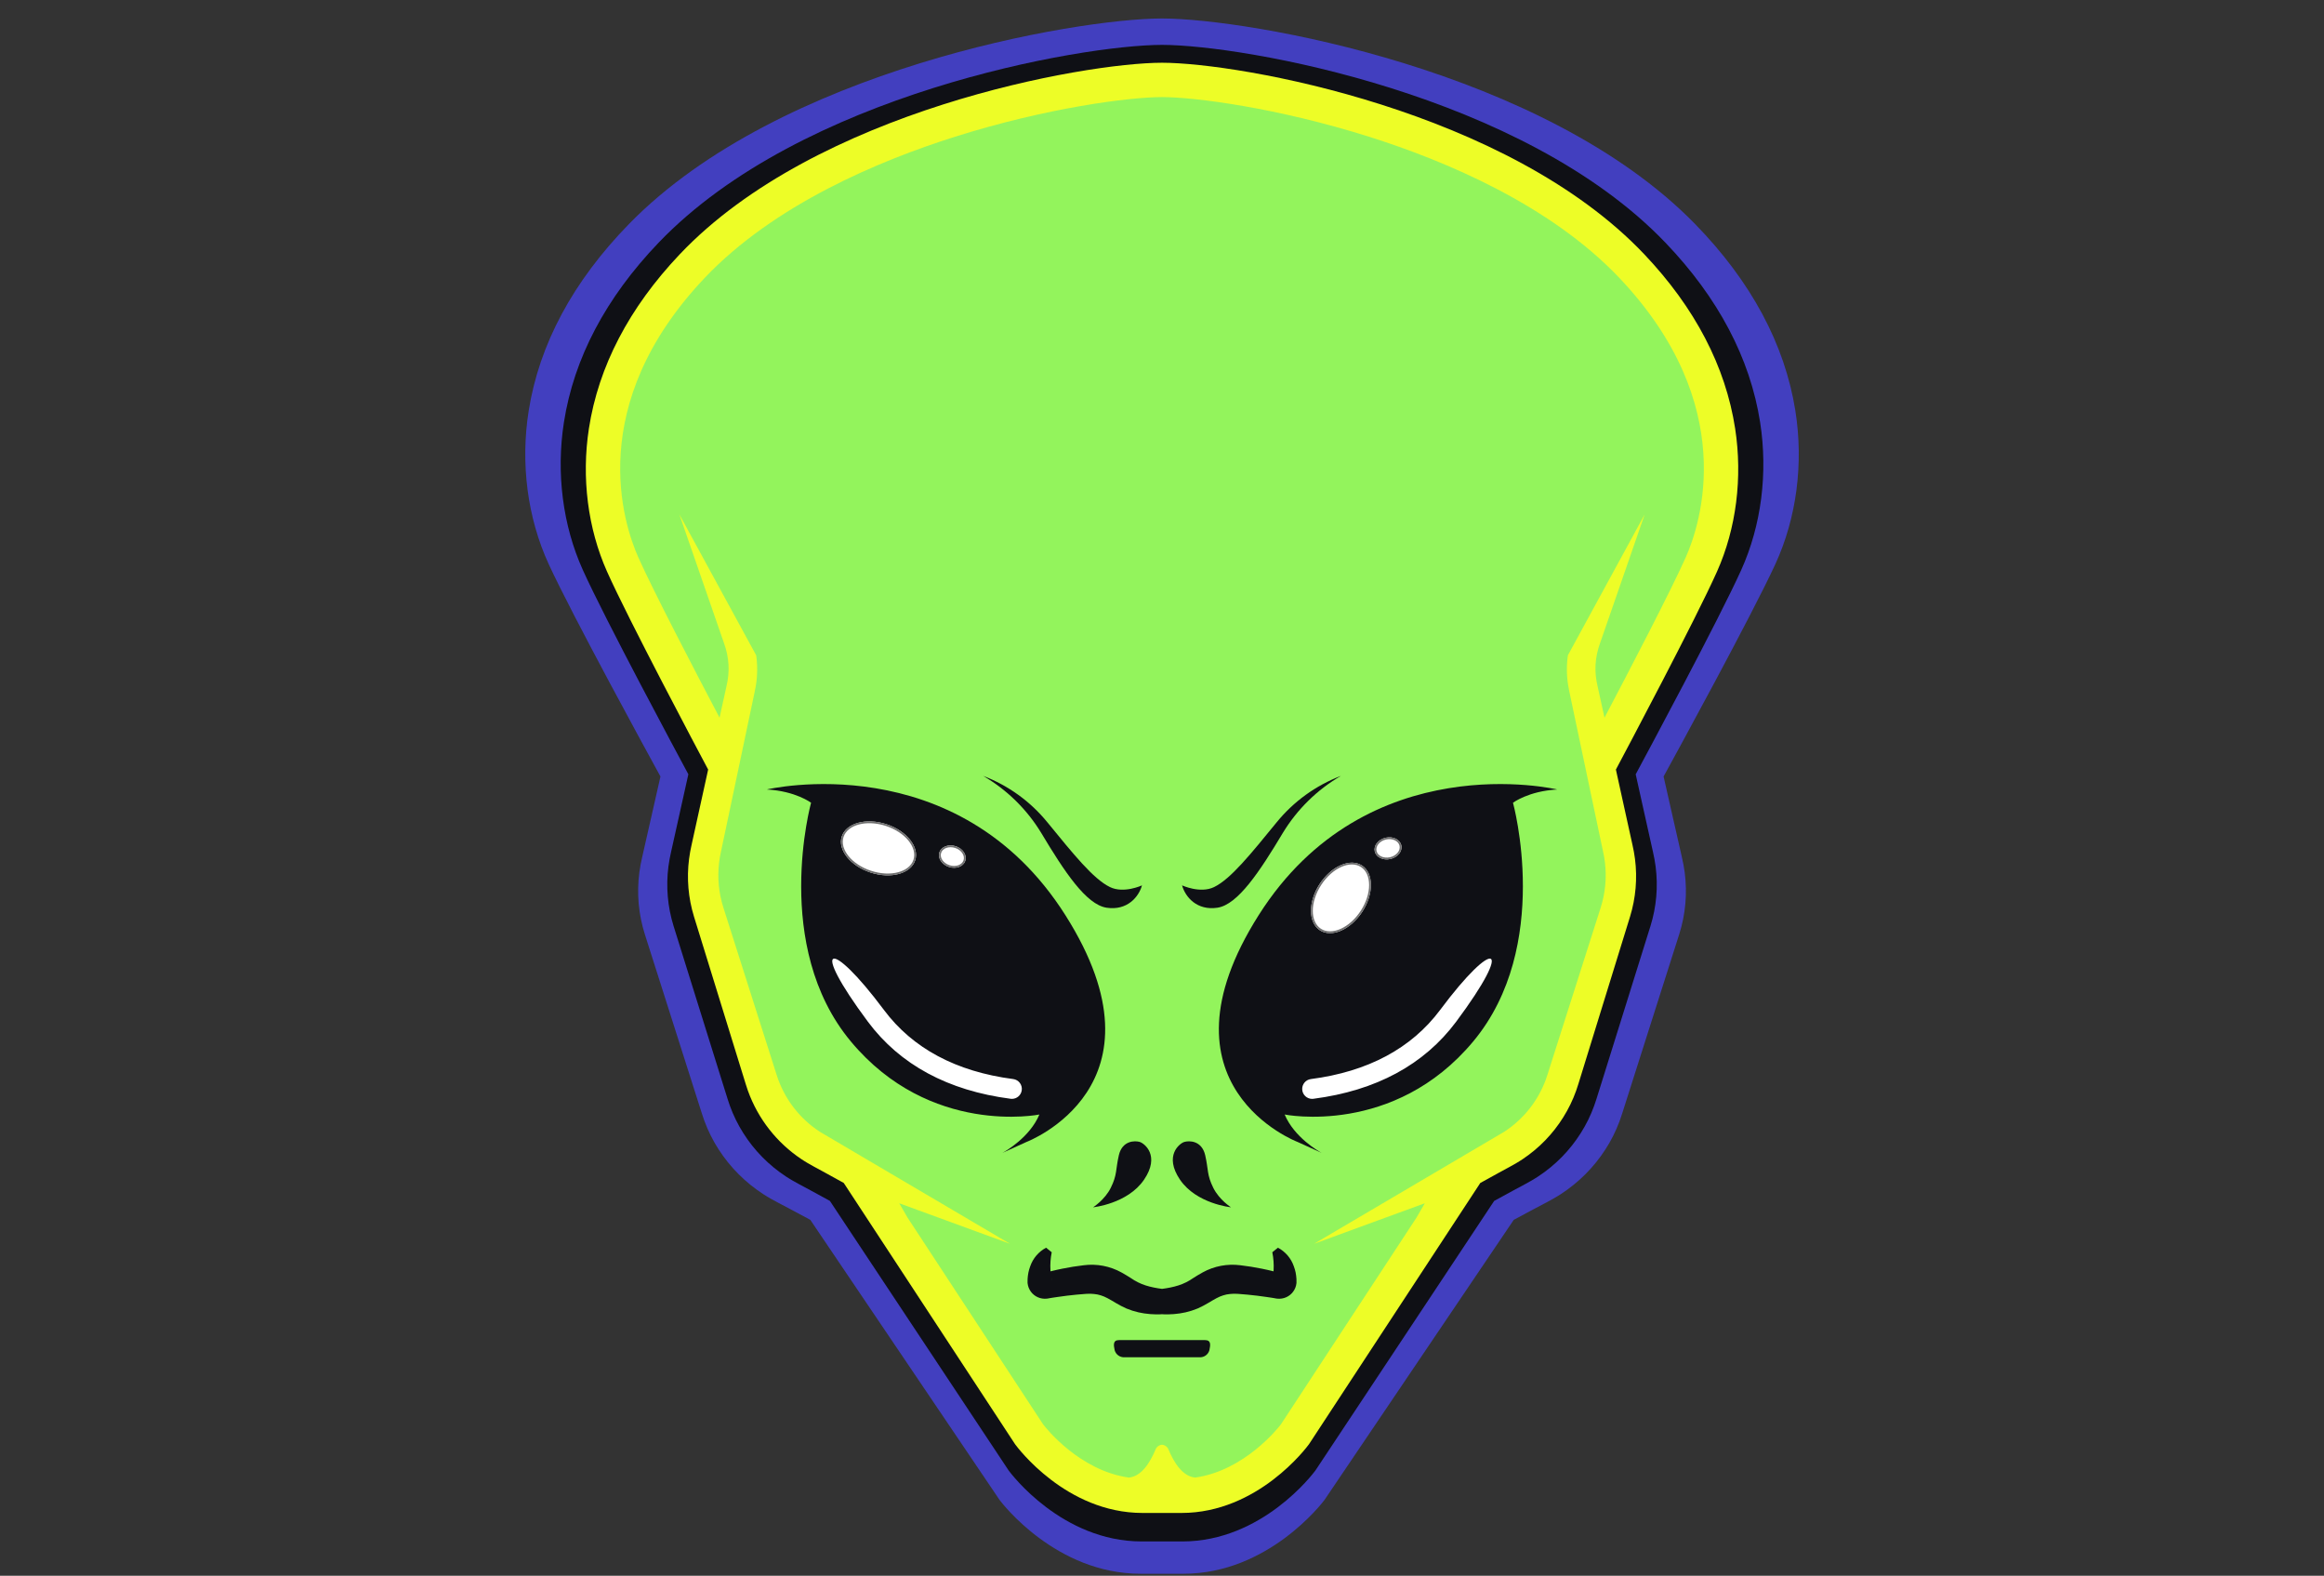 <svg id="evMEqU7noCb1" xmlns="http://www.w3.org/2000/svg" xmlns:xlink="http://www.w3.org/1999/xlink" viewBox="0 0 1276 865" shape-rendering="geometricPrecision" text-rendering="geometricPrecision"><rect x="0" y="0" width="1276" height="865" fill="#333333" stroke="none"/><style><![CDATA[#evMEqU7noCb12 {animation: evMEqU7noCb12_f_p 3000ms linear infinite normal forwards}@keyframes evMEqU7noCb12_f_p { 0% {fill: rgb(147,244,92)} 16.667% {fill: rgb(237,253,39)} 33.333% {fill: rgb(147,244,92)} 50% {fill: rgb(237,253,39)} 66.667% {fill: rgb(147,244,92)} 83.333% {fill: rgb(237,253,39)} 100% {fill: rgb(147,244,92)}} #evMEqU7noCb13_to {animation: evMEqU7noCb13_to__to 3000ms linear infinite normal forwards}@keyframes evMEqU7noCb13_to__to { 0% {transform: translate(-435.433px,-585.451px)} 16.667% {transform: translate(-435.433px,-585.451px)} 50% {transform: translate(-435.433px,-580.451px)} 100% {transform: translate(-435.433px,-585.451px)}} #evMEqU7noCb14_to {animation: evMEqU7noCb14_to__to 3000ms linear infinite normal forwards}@keyframes evMEqU7noCb14_to__to { 0% {transform: translate(-554.875px,-580.928px)} 26.667% {transform: translate(-554.875px,-584.928px)} 50% {transform: translate(-554.875px,-564.928px)} 100% {transform: translate(-554.875px,-580.928px)}} #evMEqU7noCb17_to {animation: evMEqU7noCb17_to__to 3000ms linear infinite normal forwards}@keyframes evMEqU7noCb17_to__to { 0% {transform: translate(-685.071px,-585.451px)} 20% {transform: translate(-685.071px,-587.451px)} 50% {transform: translate(-685.071px,-577.451px)} 100% {transform: translate(-685.071px,-585.451px)}} #evMEqU7noCb18_to {animation: evMEqU7noCb18_to__to 3000ms linear infinite normal forwards}@keyframes evMEqU7noCb18_to__to { 0% {transform: translate(-664.752px,-580.928px)} 26.667% {transform: translate(-664.752px,-584.928px)} 50% {transform: translate(-664.752px,-564.928px)} 100% {transform: translate(-664.752px,-579.928px)}} #evMEqU7noCb22_to {animation: evMEqU7noCb22_to__to 3000ms linear infinite normal forwards}@keyframes evMEqU7noCb22_to__to { 0% {transform: translate(325.905px,482.056px)} 23.333% {transform: translate(325.905px,481.056px)} 53.333% {transform: translate(325.905px,488.356px)} 100% {transform: translate(325.905px,482.056px)}}]]></style><g id="evMEqU7noCb2" transform="matrix(1 0 0 1 951.903 -3665.13)"><g id="evMEqU7noCb3" transform="matrix(1 0 0 1 -951.903 3665.13)" opacity="0"><rect id="evMEqU7noCb4" width="1276" height="865" rx="0" ry="0" fill="rgb(255,255,255)" stroke="none" stroke-width="1"/><rect id="evMEqU7noCb5" width="1275" height="864" rx="0" ry="0" transform="matrix(1 0 0 1 0.5 0.5)" fill="none" stroke="rgb(112,112,112)" stroke-width="1"/></g><g id="evMEqU7noCb6" transform="matrix(1 0 0 1 10915.6 12442.9)"><g id="evMEqU7noCb7" transform="matrix(1 0 0 1 -11579.1 -8777.75)"><g id="evMEqU7noCb8"><path id="evMEqU7noCb9" d="M1066.044,439.776C1060.232,402.729,1041.693,367.776,1010.958,335.876C928.106,249.9,765.64,221.7,718.453,221.585L718.161,221.585C694.561,221.639,642.151,228.719,585.28,246.53C528.409,264.341,467.08,292.888,425.652,335.878C394.916,367.778,376.378,402.729,370.566,439.778C365.982,469.073,369.888,499.359,381.557,525.068C394.63,553.827,436.665,631.631,442.918,643.18L437.948,665.4L434.56,680.519L432.869,688.081C432.599,689.267,432.28,690.781,432.015,692.181C431.751,693.616,431.515,695.036,431.337,696.481C429.831,708.043,430.855,719.794,434.337,730.922L452.93,790.102L462.218,819.673L464.549,827.073L465.711,830.773C465.882,831.353,466.146,832.1,466.378,832.773L467.089,834.853C469.105,840.364,471.713,845.64,474.868,850.589C481.226,860.588,489.648,869.114,499.568,875.594C500.83,876.369,502.058,877.208,503.368,877.923C504.64,878.633,506.012,879.434,507.098,879.992L514.018,883.692L525.196,889.754L540.661,912.944L628.94,1045.281L629.24,1045.704C630.479,1047.362,660.097,1086.58,706.495,1086.58L730.118,1086.58C776.518,1086.58,806.134,1047.361,807.373,1045.704L807.673,1045.281L895.952,912.944L911.416,889.754L922.594,883.692L929.519,879.992C930.604,879.434,931.971,878.632,933.243,877.923C934.549,877.208,935.777,876.368,937.043,875.594C946.963,869.114,955.385,860.588,961.743,850.589C964.902,845.643,967.51,840.366,969.522,834.853L970.232,832.773C970.463,832.096,970.732,831.348,970.904,830.773L972.067,827.073L974.392,819.673L983.68,790.102L1002.273,730.922C1005.758,719.795,1006.784,708.044,1005.281,696.481C1005.094,695.035,1004.862,693.615,1004.598,692.181C1004.339,690.781,1004.02,689.267,1003.744,688.081L1002.053,680.519L998.662,665.4L993.693,643.179C999.946,631.63,1041.981,553.826,1055.054,525.067C1066.728,499.357,1070.628,469.071,1066.044,439.776ZM1036.025,516.7C1026.808,536.976,1001.89,583.99,986.773,612.228L985.137,604.928L983.451,597.377C982.9,594.896,982.244,592.16,981.903,590.216C981.167,585.961,981.086,581.619,981.661,577.34C981.957,575.197,982.408,573.078,983.01,571C983.567,569.1,984.547,566.5,985.379,564.088L990.536,549.462L1011.156,490.962L964.548,575.023C963.692,580.983,963.751,587.038,964.724,592.98C965.258,596.127,965.824,598.408,966.354,600.98L967.979,608.553L980.97,669.147L984.226,684.287L985.851,691.86C986.132,693.198,986.33,694.211,986.551,695.343C986.738,696.453,986.915,697.575,987.051,698.696C988.136,707.697,987.256,716.827,984.473,725.456L965.362,784.441L955.809,813.941L953.418,821.319L952.233,825.008C952.024,825.653,951.848,826.118,951.649,826.665L951.104,828.252C949.52,832.456,947.486,836.477,945.038,840.245C940.117,847.831,933.631,854.277,926.015,859.15L920.853,862.15L920.753,862.204L845.338,905.876L810.515,926.054L848.837,912.254L877.754,901.854L872.741,910.364L860.741,928.354L790.414,1033.78C788.714,1035.969,768.355,1061.304,738.451,1065.486C730.777,1064.798,725.521,1056.494,722.237,1048.736C721.574,1047.122,720.05,1046.027,718.309,1045.914L718.3,1045.914C717.476,1045.974,716.683,1046.25,716,1046.714C715.271,1047.217,714.705,1047.921,714.369,1048.74C711.091,1056.497,705.835,1064.802,698.155,1065.49C668.255,1061.308,647.895,1035.973,646.193,1033.784L575.876,928.371L563.876,910.381L558.863,901.871L587.775,912.271L626.102,926.071L591.273,905.893L515.863,862.221L515.763,862.167L510.596,859.167C502.98,854.294,496.494,847.848,491.573,840.262C489.125,836.494,487.091,832.473,485.507,828.269L484.962,826.682C484.762,826.135,484.587,825.669,484.378,825.025L483.193,821.336L480.802,813.958L471.249,784.458L452.143,725.473C449.357,716.845,448.478,707.714,449.565,698.713C449.697,697.592,449.865,696.47,450.055,695.36C450.275,694.228,450.474,693.215,450.76,691.877L452.38,684.304L455.641,669.164L468.626,608.57L470.251,600.997C470.785,598.424,471.351,596.143,471.887,592.997C472.861,587.055,472.919,580.999,472.058,575.04L425.45,490.979L446.076,549.479L451.227,564.105C452.065,566.521,453.04,569.121,453.596,571.017C454.201,573.092,454.652,575.209,454.946,577.35C455.52,581.629,455.441,585.971,454.709,590.226C454.367,592.171,453.709,594.906,453.161,597.387L451.47,604.938L449.834,612.238C434.725,583.987,409.8,536.973,400.59,516.7C391.527,496.771,367.662,425.846,440.779,349.971C482.924,306.245,546.687,280.011,592.755,265.71C648.475,248.424,698.294,242.11,718.304,242.081L718.452,242.081C738.552,242.146,788.27,248.468,843.852,265.71C889.925,280.01,953.689,306.245,995.828,349.971C1068.953,425.843,1045.082,496.768,1036.025,516.7Z" transform="matrix(1 0 0 0.987 -368.695 -208.585)" fill="rgb(66,63,191)" stroke="none" stroke-width="1"/><path id="evMEqU7noCb10" d="M1027.255,428.807C1021.766,393.623,1004.255,360.424,975.233,330.132C896.989,248.476,743.56,221.693,699,221.585L698.725,221.585C676.441,221.636,626.943,228.361,573.235,245.276C519.527,262.191,461.608,289.3,422.483,330.132C393.457,360.424,375.95,393.623,370.461,428.807C366.132,456.629,369.821,485.393,380.841,509.807C393.187,537.12,432.884,611.013,438.789,621.981L434.096,643.081L430.896,657.44L429.296,664.622C429.041,665.749,428.739,667.184,428.489,668.517C428.239,669.88,428.021,671.228,427.849,672.602C426.428,683.582,427.395,694.74,430.685,705.312L448.244,761.518L457.016,789.603L459.216,796.631L460.316,800.145C460.477,800.695,460.727,801.405,460.946,802.045L461.617,804.02C463.52,809.252,465.983,814.263,468.963,818.965C474.959,828.452,482.913,836.549,492.292,842.713C493.484,843.448,494.644,844.246,495.877,844.925C497.077,845.599,498.377,846.36,499.399,846.89L505.934,850.404L516.49,856.161L531.1,878.2L614.469,1003.884L614.75,1004.284C615.921,1005.859,643.891,1043.106,687.708,1043.106L710.017,1043.106C753.835,1043.106,781.805,1005.859,782.975,1004.284L783.256,1003.884L866.621,878.2L881.221,856.176L891.777,850.419L898.317,846.905C899.342,846.375,900.632,845.614,901.834,844.94C903.067,844.261,904.227,843.463,905.419,842.728C914.798,836.564,922.752,828.467,928.748,818.98C931.732,814.28,934.195,809.269,936.094,804.035L936.765,802.06C936.984,801.417,937.233,800.707,937.4,800.16L938.5,796.646L940.7,789.618L949.472,761.533L967.031,705.327C970.323,694.755,971.292,683.598,969.872,672.617C969.695,671.243,969.472,669.895,969.227,668.532C968.983,667.199,968.681,665.764,968.421,664.637L966.821,657.455L963.621,643.096L958.928,621.996C964.833,611.028,1004.528,537.135,1016.876,509.822C1027.9,485.394,1031.584,456.63,1027.255,428.807ZM998.905,501.861C990.205,521.118,966.669,565.768,952.393,592.587L950.848,585.652L949.256,578.48C948.736,576.124,948.116,573.526,947.794,571.68C947.099,567.639,947.022,563.515,947.565,559.451C947.845,557.418,948.271,555.409,948.84,553.437C949.366,551.637,950.292,549.167,951.077,546.872L955.947,532.981L975.421,477.424L931.405,557.26C930.596,562.92,930.652,568.671,931.571,574.314C932.076,577.303,932.606,579.469,933.111,581.914L934.646,589.106L946.914,646.654L949.989,661.033L951.524,668.225C951.789,669.496,951.977,670.458,952.185,671.533C952.362,672.588,952.529,673.653,952.654,674.718C953.678,683.266,952.848,691.935,950.219,700.133L932.17,756.153L923.149,784.171L920.891,791.178L919.772,794.678C919.572,795.29,919.408,795.733,919.221,796.252L918.706,797.759C917.21,801.75,915.29,805.569,912.977,809.15C908.337,816.347,902.212,822.469,895.012,827.105L890.137,829.955L890.044,830.007L818.824,871.483L785.937,890.65L822.127,877.55L849.436,867.678L844.701,875.76L833.37,892.842L766.957,992.952C765.349,995.03,746.125,1019.092,717.885,1023.063C710.638,1022.41,705.674,1014.523,702.573,1007.156C701.952,1005.626,700.511,1004.586,698.864,1004.476L698.859,1004.476C698.08,1004.531,697.329,1004.792,696.684,1005.232C695.995,1005.711,695.46,1006.379,695.144,1007.156C692.044,1014.523,687.085,1022.41,679.832,1023.063C651.591,1019.091,632.367,995.03,630.76,992.952L564.352,892.842L553.02,875.756L548.286,867.674L575.586,877.546L611.786,890.646L578.894,871.482L507.678,830.01L507.584,829.958L502.704,827.108C495.504,822.472,489.379,816.35,484.739,809.153C482.427,805.572,480.506,801.753,479.011,797.762L478.496,796.255C478.309,795.735,478.142,795.293,477.944,794.681L476.825,791.181L474.567,784.174L465.546,756.156L447.5,700.133C444.869,691.935,444.038,683.266,445.065,674.718C445.19,673.653,445.351,672.588,445.528,671.533C445.736,670.458,445.928,669.496,446.194,668.225L447.724,661.033L450.804,646.654L463.067,589.106L464.602,581.914C465.102,579.47,465.637,577.304,466.147,574.314C467.067,568.671,467.121,562.92,466.308,557.26L422.3,477.424L441.779,532.981L446.644,546.872C447.435,549.167,448.356,551.636,448.881,553.437C449.452,555.408,449.878,557.418,450.156,559.451C450.698,563.515,450.623,567.638,449.932,571.68C449.609,573.527,448.985,576.125,448.47,578.48L446.87,585.652L445.325,592.587C431.054,565.768,407.517,521.117,398.818,501.861C390.259,482.934,367.718,415.574,436.772,343.513C476.572,301.985,536.79,277.069,580.295,263.488C632.915,247.071,679.964,241.078,698.86,241.047L699,241.047C717.985,241.109,764.935,247.113,817.425,263.488C860.935,277.07,921.152,301.988,960.948,343.513C1030,415.575,1007.459,482.934,998.906,501.862Z" transform="matrix(1 0 0 1 -349.248 -196.968)" fill="rgb(15,16,21)" stroke="none" stroke-width="1"/><path id="evMEqU7noCb11" d="M589.776,944.545L568.07,1039.957L618.191,1157.657L845.471,1191.306L970.976,1131.485L1005.535,1007.355L953.191,928.091Z" transform="matrix(1 0 0 1 -435.433 -541.452)" fill="rgb(255,255,255)" stroke="none" stroke-width="1"/><path id="evMEqU7noCb12" d="M998.2,456.924L984.74,382.582L945.356,332.23L861.6,283.373L763.39,249.679L684.123,240L584.415,260.939L495.675,297.332L431.862,346.687L395.742,413.987L385,482.289L424.385,565.545L453.3,603.434L443.828,656.279L443.828,694.9L476.268,794.37L502.656,829.235L533.067,850.206L605.355,970.852L651.22,1012.729L687.32,1012.729L724.449,1010.735L770.207,982.817L840.663,861.672L869.08,834.252L899.491,808.827L935.884,730.058L944.359,678.21L934.887,614.9L985.738,517.685ZM633.265,797.139C624.952,802.536,615.198,805.283,605.291,805.018C589.476,804.346,575.244,796.65,562.699,787.542C562.188,787.17,561.68,786.794,561.172,786.418C546.215,781.438,533.417,771.483,524.908,758.213C523.177,755.423,522.536,752.092,523.108,748.859C521.733,747.377,520.504,745.766,519.437,744.048C517.854,741.245,516.509,738.313,515.418,735.284C515.103,734.512,514.795,733.738,514.486,732.964C514.22,732.408,513.965,731.847,513.694,731.293C512.422,728.773,511.801,725.976,511.886,723.155C509.798,718.967,507.894,714.691,506.225,710.322C503.215,702.124,501.804,693.426,502.069,684.697C502.226,676.225,503.408,667.757,502.682,659.297C502.62,658.946,502.56,658.597,502.49,658.242C500.879,650.142,504.729,642.75,512.762,640.151C519.94,637.828,529.349,642.864,530.853,650.423C532.247,658.089,532.644,665.904,532.034,673.672C531.666,679.906,531.189,686.151,531.728,692.38C532.438,696.173,533.522,699.887,534.964,703.467L534.998,703.554C535.051,703.664,535.105,703.773,535.154,703.881Q535.84,705.399,536.571,706.897C537.633,709.077,538.757,711.226,539.924,713.352C544.375,721.427,549.343,729.206,554.795,736.642C555.453,737.553,555.955,738.567,556.28,739.642C556.515,739.922,556.745,740.207,556.98,740.486C560.731,744.95,564.71,749.217,568.9,753.271C570.872,755.16,572.9,756.988,575.017,758.719L575.341,758.979C575.467,759.073,575.578,759.156,575.649,759.207C576.64,759.925,577.649,760.607,578.68,761.273C580.737,762.587,582.468,764.353,583.74,766.436C586.281,768.101,588.878,769.677,591.558,771.107Q593.529,772.159,595.558,773.094C595.998,773.262,596.436,773.432,596.879,773.594C599.17,774.413,601.522,775.053,603.913,775.508C605.666,775.645,607.426,775.656,609.18,775.54C610.839,775.194,612.475,774.748,614.08,774.205C614.294,774.105,614.507,774.005,614.717,773.895C615.991,773.245,617.217,772.516,618.423,771.746C625.357,767.314,634.369,770.546,638.545,777.022C642.963,783.877,639.741,793,633.265,797.139ZM879.708,709.863C875.297,734.392,860.531,757.513,841.727,773.581C821.645,790.742,796.196,802.101,769.414,801.39C761.357,801.234,754.863,794.74,754.707,786.683C754.358,778.883,761.717,771.772,769.414,771.976C773.036,772.07,776.66,771.924,780.262,771.538C784.099,770.924,787.89,770.052,791.609,768.928Q794.836,767.95,797.985,766.728C798.285,766.613,798.585,766.492,798.885,766.373C799.602,766.052,800.319,765.731,801.029,765.393C804.705,763.644,808.272,761.674,811.709,759.493Q814.453,757.754,817.087,755.848C817.752,755.367,818.42,754.726,819.13,754.282L819.268,754.171C822.445,751.564,825.472,748.779,828.334,745.83Q830.48,743.62,832.498,741.292Q833.446,740.198,834.364,739.079C834.478,738.94,834.803,738.531,835.123,738.127C835.533,737.579,836.075,736.857,836.248,736.616Q837.089,735.446,837.898,734.253Q839.612,731.725,841.176,729.099C843.129,725.756,844.913,722.316,846.52,718.793C846.595,718.608,846.67,718.422,846.742,718.236Q847.257,716.919,847.73,715.587Q848.673,712.933,849.447,710.222C850.389,706.891,851.128,703.506,851.659,700.086C853.216,686.222,852.67,671.963,852.67,658.058C852.67,649.813,859.409,643.709,867.377,643.351C875.319,642.996,882.084,650.365,882.084,658.058C882.079,675.243,882.761,692.889,879.708,709.864Z" transform="matrix(1 0 0 1 -343.63 -195.978)" fill="rgb(147,244,92)" stroke="none" stroke-width="1"/><g id="evMEqU7noCb13_to" transform="translate(-435.433,-585.451)"><path id="evMEqU7noCb13" d="M732,1087.828C672.554,993.979,568.071,1018.805,568.071,1018.805C583.904,1019.688,592.35,1026.089,592.35,1026.089C592.35,1026.089,570.604,1104.763,614.15,1157.075C657.696,1209.387,717.716,1197.227,717.716,1197.227C712.416,1209.735,699.385,1217.219,697.416,1218.29L710.637,1212.283C710.637,1212.283,791.46,1181.693,732,1087.828ZM708.03,1183.886C707.677,1186.601,705.368,1188.635,702.63,1188.642C702.391,1188.645,702.153,1188.629,701.917,1188.592C667.517,1184.126,641.145,1169.887,623.557,1146.292C590.997,1102.605,602.613,1099.972,632.351,1139.82C648.115,1160.92,671.99,1173.686,703.323,1177.764C704.76,1177.949,706.064,1178.699,706.947,1179.848C707.83,1180.997,708.22,1182.45,708.029,1183.886Z" transform="translate(0,0)" fill="rgb(15,16,21)" stroke="none" stroke-width="1"/></g><g id="evMEqU7noCb14_to" transform="translate(-554.875,-580.928)"><path id="evMEqU7noCb14" d="M893.48,1066.925C893.48,1066.925,883.503,1071.547,875.905,1067.857C866.684,1063.379,855.696,1049.6,841.526,1032.289C832.209,1020.851,820.046,1012.066,806.259,1006.815C819.317,1014.419,830.269,1025.163,838.123,1038.072C850.842,1059.296,862.814,1077.498,874.075,1079.192C885.336,1080.886,891.7,1073.313,893.48,1066.925Z" transform="translate(0,0)" fill="rgb(15,16,21)" stroke="none" stroke-width="1"/></g><path id="evMEqU7noCb15" d="M927.366,1445.424C927.366,1445.424,946.356,1443.512,955.351,1430.258C964.346,1417.004,955.494,1410.304,952.997,1409.55C950.309,1408.738,943.376,1408.75,941.515,1416.838C939.654,1424.926,940.688,1427.483,937.048,1434.789C933.8,1441.319,927.366,1445.424,927.366,1445.424Z" transform="matrix(1 0 0 1 -615.607 -782.712)" fill="rgb(15,16,21)" stroke="none" stroke-width="1"/><path id="evMEqU7noCb16" d="M999.741,422.391C994.482,388.291,977.706,356.125,949.892,326.771C874.918,247.644,727.9,221.69,685.2,221.585L684.936,221.585C663.584,221.635,616.153,228.151,564.689,244.543C513.225,260.935,457.728,287.208,420.238,326.772C392.424,356.126,375.649,388.297,370.389,422.392C366.241,449.353,369.776,477.226,380.335,500.887C392.165,527.354,430.204,598.959,435.862,609.587L431.362,630.037L428.3,643.951L426.769,650.91C426.525,652.002,426.235,653.393,425.996,654.684C425.757,656.005,425.547,657.311,425.383,658.642C424.02,669.282,424.947,680.09,428.1,690.342L444.926,744.808L453.331,772.023L455.44,778.833L456.492,782.233C456.646,782.767,456.886,783.455,457.092,784.078L457.735,785.993C463.265,801.318,473.569,814.463,487.129,823.493C488.271,824.206,489.382,824.978,490.564,825.637C491.716,826.29,492.957,827.028,493.939,827.537L500.201,830.942L510.316,836.521L524.31,857.863L604.2,979.656L604.469,980.045C605.591,981.571,632.392,1017.665,674.379,1017.665L695.756,1017.665C737.743,1017.665,764.544,981.571,765.666,980.045L765.935,979.656L845.821,857.863L859.815,836.521L869.93,830.942L876.196,827.537C877.178,827.024,878.415,826.286,879.566,825.637C880.747,824.979,881.859,824.206,883.001,823.493C892.006,817.501,899.627,809.655,905.355,800.48C908.217,795.921,910.577,791.065,912.394,785.998L913.037,784.083C913.247,783.46,913.486,782.772,913.645,782.238L914.697,778.838L916.797,772.028L925.202,744.813L942.028,690.347C945.183,680.095,946.111,669.287,944.75,658.647C944.58,657.316,944.371,656.01,944.132,654.689C943.898,653.398,943.609,652.007,943.359,650.915L941.829,643.956L938.763,630.042L934.263,609.592C939.921,598.963,977.963,527.358,989.79,500.892C1000.359,477.225,1003.889,449.352,999.741,422.391ZM972.576,493.183C964.235,511.843,941.686,555.111,928.007,581.1L926.526,574.38L925,567.431C924.5,565.148,923.908,562.631,923.6,560.84C922.934,556.923,922.86,552.929,923.381,548.99C923.649,547.021,924.057,545.073,924.602,543.162C925.102,541.417,925.993,539.024,926.746,536.8L931.413,523.34L950.073,469.503L907.9,546.866C907.125,552.352,907.179,557.923,908.059,563.393C908.543,566.293,909.051,568.393,909.535,570.756L911.006,577.726L922.761,633.492L925.707,647.426L927.178,654.395C927.432,655.626,927.612,656.559,927.811,657.601C927.98,658.623,928.14,659.655,928.26,660.687C929.242,668.969,928.447,677.365,925.927,685.315L908.629,739.6L899.984,766.751L897.82,773.541L896.748,776.941C896.559,777.534,896.399,777.963,896.22,778.466L895.726,779.927C891.4,791.592,883.443,801.561,873.026,808.364L868.354,811.126L868.264,811.176L800.019,851.368L768.5,869.934L803.178,857.234L829.346,847.667L824.809,855.499L813.951,872.055L750.313,969.065C748.772,971.079,730.351,994.395,703.291,998.244C696.346,997.611,691.591,989.968,688.619,982.829C688.032,981.351,686.651,980.341,685.065,980.229L685.06,980.229C683.471,980.337,682.086,981.348,681.5,982.829C678.534,989.968,673.778,997.611,666.828,998.244C639.768,994.395,621.346,971.079,619.806,969.065L556.173,872.055L545.319,855.5L540.782,847.668L566.945,857.235L601.628,869.935L570.111,851.364L501.871,811.172L501.781,811.122L497.105,808.36C486.688,801.557,478.731,791.588,474.405,779.923L473.911,778.462C473.732,777.962,473.572,777.53,473.382,776.937L472.31,773.537L470.146,766.747L461.5,739.6L444.211,685.314C441.689,677.364,440.894,668.968,441.878,660.686C441.997,659.654,442.152,658.622,442.322,657.6C442.522,656.558,442.701,655.626,442.96,654.394L444.426,647.425L447.377,633.491L459.128,577.725L460.599,570.755C461.083,568.387,461.591,566.288,462.08,563.392C462.961,557.922,463.014,552.351,462.235,546.865L420.057,469.5L438.722,523.337L443.383,536.797C444.141,539.021,445.023,541.414,445.527,543.159C446.074,545.07,446.482,547.017,446.748,548.987C447.268,552.926,447.196,556.92,446.534,560.837C446.225,562.627,445.627,565.144,445.134,567.428L443.603,574.378L442.122,581.098C428.447,555.109,405.893,511.841,397.558,493.181C389.358,474.84,367.758,409.566,433.926,339.736C472.064,299.494,529.765,275.35,571.452,262.188C621.874,246.28,666.952,240.472,685.064,240.442L685.199,240.442C703.391,240.502,748.379,246.32,798.676,262.188C840.369,275.352,898.07,299.5,936.2,339.738C1002.374,409.569,980.772,474.842,972.576,493.183Z" transform="matrix(1 0 0 1 -335.454 -187.165)" fill="rgb(237,253,39)" stroke="none" stroke-width="1"/><g id="evMEqU7noCb17_to" transform="translate(-685.071,-585.451)"><path id="evMEqU7noCb17" d="M1087.726,1087.828C1028.265,1181.693,1109.088,1212.283,1109.088,1212.283L1122.309,1218.29C1120.345,1217.219,1107.309,1209.735,1102.009,1197.227C1102.009,1197.227,1162.033,1209.386,1205.581,1157.075C1249.129,1104.764,1227.381,1026.089,1227.381,1026.089C1227.381,1026.089,1235.826,1019.689,1251.66,1018.805C1251.656,1018.805,1147.172,993.978,1087.726,1087.828ZM1196.169,1146.297C1178.581,1169.887,1152.218,1184.126,1117.813,1188.597C1117.576,1188.633,1117.336,1188.65,1117.096,1188.647C1114.218,1188.644,1111.838,1186.407,1111.655,1183.535C1111.471,1180.663,1113.549,1178.143,1116.403,1177.774C1147.74,1173.696,1171.611,1160.933,1187.375,1139.83C1217.112,1099.977,1228.729,1102.609,1196.169,1146.3Z" transform="translate(0,0)" fill="rgb(15,16,21)" stroke="none" stroke-width="1"/></g><g id="evMEqU7noCb18_to" transform="translate(-664.752,-580.928)"><path id="evMEqU7noCb18" d="M1080.728,1038.071C1088.582,1025.162,1099.534,1014.418,1112.591,1006.814C1098.804,1012.065,1086.641,1020.85,1077.324,1032.288C1063.154,1049.599,1052.167,1063.378,1042.945,1067.856C1035.345,1071.546,1025.37,1066.924,1025.37,1066.924C1027.151,1073.312,1033.515,1080.885,1044.776,1079.19C1056.037,1077.495,1068.009,1059.3,1080.728,1038.071Z" transform="translate(0,0)" fill="rgb(15,16,21)" stroke="none" stroke-width="1"/></g><path id="evMEqU7noCb19" d="M1021.468,1409.55C1018.968,1410.305,1010.119,1417.005,1019.114,1430.258C1028.109,1443.511,1047.099,1445.424,1047.099,1445.424C1047.099,1445.424,1040.67,1441.324,1037.417,1434.789C1033.777,1427.482,1034.81,1424.932,1032.95,1416.838C1031.09,1408.744,1024.155,1408.738,1021.468,1409.55Z" transform="matrix(1 0 0 1 -659.635 -782.712)" fill="rgb(15,16,21)" stroke="none" stroke-width="1"/><path id="evMEqU7noCb20" d="M1002.829,1543.509C1002.754,1542.323,1002.606,1541.143,1002.385,1539.975C1002.143,1538.82,1001.813,1537.685,1001.398,1536.58C999.892,1532.183,996.769,1528.524,992.664,1526.345L989.578,1528.845C990.234,1532.103,990.472,1535.432,990.286,1538.751C990.266,1538.94,990.236,1539.125,990.226,1539.324L989.388,1539.105C987.503,1538.631,985.599,1538.232,983.68,1537.838C979.851,1537.051,975.98,1536.447,972.039,1535.979C964.88,1535.051,957.611,1536.436,951.295,1539.932C949.316,1540.994,947.611,1542.106,946.095,1543.047C943.636,1544.768,940.935,1546.112,938.079,1547.035C936.599,1547.504,935.094,1547.892,933.572,1548.197C932.784,1548.347,932.002,1548.497,931.219,1548.626L929.056,1548.936L929,1548.936L926.836,1548.626C926.048,1548.497,925.266,1548.347,924.483,1548.197C922.96,1547.893,921.456,1547.505,919.976,1547.035C917.118,1546.112,914.415,1544.768,911.954,1543.047C910.434,1542.105,908.729,1540.994,906.754,1539.932C900.434,1536.435,893.162,1535.051,886,1535.982C882.061,1536.45,878.188,1537.054,874.359,1537.841C872.444,1538.235,870.535,1538.634,868.651,1539.108L867.818,1539.327C867.808,1539.127,867.778,1538.943,867.758,1538.754C867.566,1535.436,867.801,1532.106,868.458,1528.848L865.372,1526.348C861.267,1528.528,858.145,1532.187,856.637,1536.583C856.224,1537.688,855.896,1538.823,855.655,1539.978C855.43,1541.145,855.28,1542.326,855.206,1543.512C855.186,1544.095,855.166,1544.698,855.186,1545.297L855.186,1545.526C855.181,1545.573,855.181,1545.619,855.186,1545.666L855.226,1545.96C855.266,1546.355,855.335,1546.747,855.435,1547.132C855.631,1547.921,855.927,1548.682,856.317,1549.395C857.945,1552.375,861.034,1554.266,864.428,1554.361C864.849,1554.372,865.27,1554.359,865.689,1554.321L866.302,1554.241L866.802,1554.151L867.465,1554.031L868.796,1553.812L871.453,1553.418C873.233,1553.169,875.007,1552.9,876.797,1552.691C880.347,1552.276,883.897,1551.898,887.416,1551.678C888.209,1551.648,888.887,1551.619,889.61,1551.619C890.293,1551.626,890.975,1551.669,891.654,1551.749C892.941,1551.854,894.211,1552.11,895.438,1552.512C897.861,1553.23,900.303,1554.685,903.664,1556.694C905.534,1557.816,907.471,1558.823,909.464,1559.71C911.6,1560.601,913.808,1561.308,916.064,1561.823C918.204,1562.306,920.376,1562.63,922.564,1562.795C923.646,1562.895,924.718,1562.935,925.8,1562.945C926.348,1562.945,926.887,1562.945,927.44,1562.935L928.283,1562.896L929.016,1562.855L929.749,1562.896L930.592,1562.935C931.15,1562.945,931.683,1562.945,932.232,1562.945C933.314,1562.935,934.385,1562.895,935.467,1562.795C937.655,1562.63,939.827,1562.306,941.967,1561.823C944.223,1561.308,946.431,1560.601,948.567,1559.71C950.56,1558.823,952.496,1557.816,954.367,1556.694C957.732,1554.685,960.175,1553.229,962.593,1552.512C963.82,1552.11,965.09,1551.854,966.377,1551.749C967.056,1551.669,967.738,1551.626,968.421,1551.619C969.144,1551.619,969.821,1551.648,970.614,1551.678C974.129,1551.898,977.683,1552.278,981.238,1552.691C983.023,1552.9,984.797,1553.169,986.577,1553.418L989.234,1553.812L990.565,1554.031L991.233,1554.151L991.726,1554.241L992.345,1554.321C992.763,1554.359,993.182,1554.372,993.601,1554.361C996.995,1554.266,1000.084,1552.375,1001.712,1549.395C1002.106,1548.684,1002.403,1547.922,1002.594,1547.132C1002.694,1546.747,1002.764,1546.355,1002.803,1545.96L1002.843,1545.666C1002.849,1545.62,1002.849,1545.572,1002.843,1545.526L1002.843,1545.297C1002.869,1544.7,1002.848,1544.092,1002.829,1543.509ZM868.578,1544.128L868.568,1544.033C868.559,1543.865,868.536,1543.697,868.498,1543.533C868.453,1543.363,868.398,1543.196,868.333,1543.033C868.332,1543.018,868.329,1543.003,868.323,1542.989C868.325,1542.968,868.321,1542.948,868.313,1542.929C868.393,1543.124,868.459,1543.325,868.513,1543.529C868.551,1543.693,868.574,1543.861,868.583,1544.029L868.593,1544.149C868.582,1544.143,868.582,1544.133,868.577,1544.128ZM989.718,1542.992C989.718,1543.008,989.718,1543.022,989.708,1543.036C989.643,1543.199,989.588,1543.366,989.543,1543.536C989.505,1543.7,989.482,1543.868,989.473,1544.036L989.473,1544.131C989.463,1544.136,989.463,1544.146,989.453,1544.156L989.463,1544.036C989.471,1543.868,989.495,1543.7,989.533,1543.536C989.587,1543.332,989.654,1543.132,989.733,1542.936C989.723,1542.953,989.718,1542.972,989.717,1542.991Z" transform="matrix(1 0 0 1 -579.41 -841.453)" fill="rgb(15,16,21)" stroke="none" stroke-width="1"/><path id="evMEqU7noCb21" d="M1000.336,1628.088L953.112,1628.088C949.712,1628.088,950.112,1630.749,950.72,1633.647C951.39,1636.031,953.617,1637.636,956.09,1637.518L997.358,1637.518C999.831,1637.636,1002.058,1636.031,1002.728,1633.647C1003.334,1630.749,1003.741,1628.088,1000.336,1628.088Z" transform="matrix(1 0 0 1 -627.113 -892.473)" fill="rgb(15,16,21)" stroke="none" stroke-width="1"/><g id="evMEqU7noCb22_to" transform="translate(325.905,482.056)"><g id="evMEqU7noCb22" transform="translate(-325.905,-482.056)"><g id="evMEqU7noCb23" transform="matrix(0.545 -0.839 0.839 0.545 424.593 503.044)"><ellipse id="evMEqU7noCb24" rx="21.188" ry="13.959" transform="matrix(1 0 0 1 21.188 13.959)" fill="rgb(255,255,255)" stroke="none" stroke-width="1"/><ellipse id="evMEqU7noCb25" rx="20.688" ry="13.459" transform="matrix(1 0 0 1 21.188 13.959)" fill="none" stroke="rgb(112,112,112)" stroke-width="1"/></g><g id="evMEqU7noCb26" transform="matrix(0.951 0.309 -0.309 0.951 178.104 445.862)"><ellipse id="evMEqU7noCb27" rx="21.188" ry="13.959" transform="matrix(1 0 0 1 21.188 13.959)" fill="rgb(255,255,255)" stroke="none" stroke-width="1"/><ellipse id="evMEqU7noCb28" rx="20.688" ry="13.459" transform="matrix(1 0 0 1 21.188 13.959)" fill="none" stroke="rgb(112,112,112)" stroke-width="1"/></g><g id="evMEqU7noCb29" transform="matrix(0.951 0.309 -0.309 0.951 229.217 462.196)"><ellipse id="evMEqU7noCb30" rx="7.478" ry="5.982" transform="matrix(1 0 0 1 7.478 5.982)" fill="rgb(255,255,255)" stroke="none" stroke-width="1"/><ellipse id="evMEqU7noCb31" rx="6.978" ry="5.482" transform="matrix(1 0 0 1 7.478 5.982)" fill="none" stroke="rgb(112,112,112)" stroke-width="1"/></g><g id="evMEqU7noCb32" transform="matrix(0.974 -0.225 0.225 0.974 465.07 461.538)"><ellipse id="evMEqU7noCb33" rx="7.478" ry="5.982" transform="matrix(1 0 0 1 7.478 5.982)" fill="rgb(255,255,255)" stroke="none" stroke-width="1"/><ellipse id="evMEqU7noCb34" rx="6.978" ry="5.482" transform="matrix(1 0 0 1 7.478 5.982)" fill="none" stroke="rgb(112,112,112)" stroke-width="1"/></g></g></g></g></g></g></g></svg>